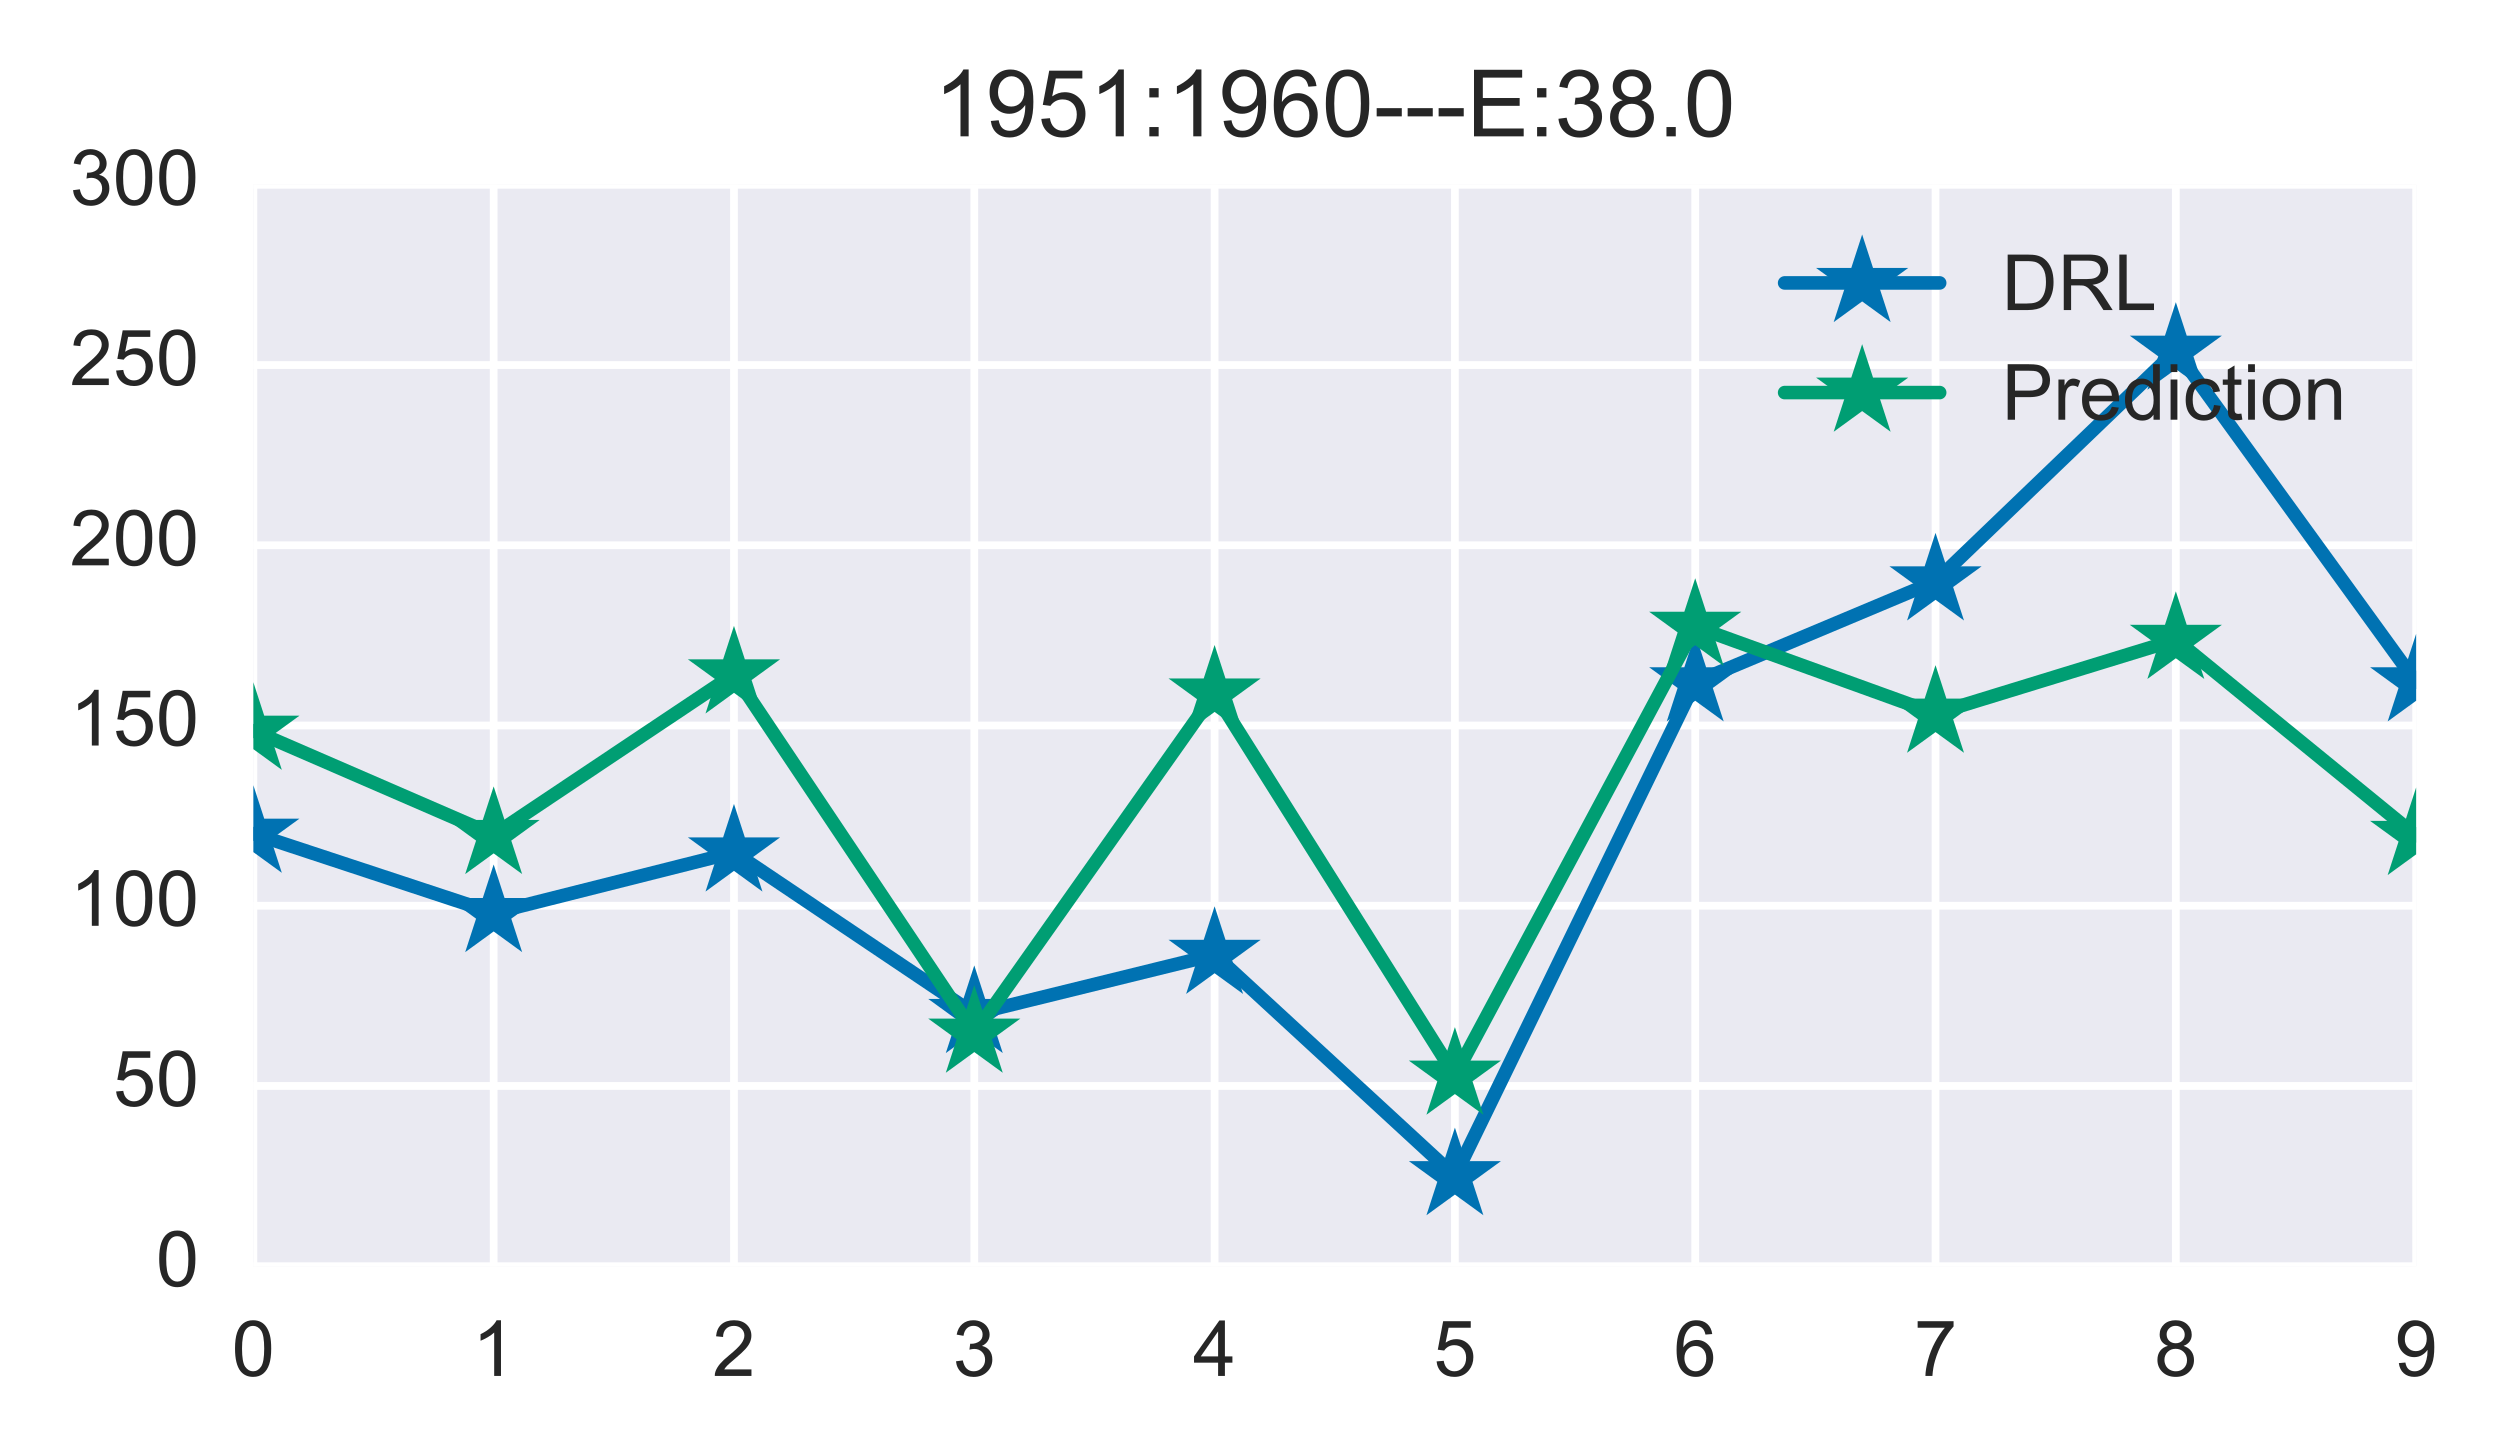 <?xml version="1.0" encoding="utf-8" standalone="no"?>
<!DOCTYPE svg PUBLIC "-//W3C//DTD SVG 1.1//EN"
  "http://www.w3.org/Graphics/SVG/1.1/DTD/svg11.dtd">
<!-- Created with matplotlib (http://matplotlib.org/) -->
<svg height="150pt" version="1.1" viewBox="0 0 258 150" width="258pt" xmlns="http://www.w3.org/2000/svg" xmlns:xlink="http://www.w3.org/1999/xlink">
 <defs>
  <style type="text/css">
*{stroke-linecap:butt;stroke-linejoin:round;stroke-miterlimit:100000;}
  </style>
 </defs>
 <g id="figure_1">
  <g id="patch_1">
   <path d="M 0 150.788 
L 258.771 150.788 
L 258.771 0 
L 0 0 
z
" style="fill:#ffffff;"/>
  </g>
  <g id="axes_1">
   <g id="patch_2">
    <path d="M 26.146 130.672 
L 249.346 130.672 
L 249.346 19.072 
L 26.146 19.072 
z
" style="fill:#eaeaf2;"/>
   </g>
   <g id="matplotlib.axis_1">
    <g id="xtick_1">
     <g id="line2d_1">
      <path clip-path="url(#p3b0c7a8fd3)" d="M 26.146 130.672 
L 26.146 19.072 
" style="fill:none;stroke:#ffffff;stroke-linecap:round;stroke-width:0.8;"/>
     </g>
     <g id="line2d_2">
      <defs>
       <path d="M 0 0 
L 0 0 
" id="md9302f1f94" style="stroke:#262626;stroke-width:0.8;"/>
      </defs>
      <g>
       <use style="fill:#262626;stroke:#262626;stroke-width:0.8;" x="26.146" xlink:href="#md9302f1f94" y="130.672"/>
      </g>
     </g>
     <g id="line2d_3">
      <g>
       <use style="fill:#262626;stroke:#262626;stroke-width:0.8;" x="26.146" xlink:href="#md9302f1f94" y="19.072"/>
      </g>
     </g>
     <g id="text_1">
      <!-- 0 -->
      <defs>
       <path d="M 4.156 35.297 
Q 4.156 48 6.766 55.734 
Q 9.375 63.484 14.516 67.672 
Q 19.672 71.875 27.484 71.875 
Q 33.25 71.875 37.594 69.547 
Q 41.938 67.234 44.766 62.859 
Q 47.609 58.5 49.219 52.219 
Q 50.828 45.953 50.828 35.297 
Q 50.828 22.703 48.234 14.969 
Q 45.656 7.234 40.5 3 
Q 35.359 -1.219 27.484 -1.219 
Q 17.141 -1.219 11.234 6.203 
Q 4.156 15.141 4.156 35.297 
M 13.188 35.297 
Q 13.188 17.672 17.312 11.828 
Q 21.438 6 27.484 6 
Q 33.547 6 37.672 11.859 
Q 41.797 17.719 41.797 35.297 
Q 41.797 52.984 37.672 58.781 
Q 33.547 64.594 27.391 64.594 
Q 21.344 64.594 17.719 59.469 
Q 13.188 52.938 13.188 35.297 
" id="ArialMT-30"/>
      </defs>
      <g style="fill:#262626;" transform="translate(23.922 141.998)scale(0.08 -0.08)">
       <use xlink:href="#ArialMT-30"/>
      </g>
     </g>
    </g>
    <g id="xtick_2">
     <g id="line2d_4">
      <path clip-path="url(#p3b0c7a8fd3)" d="M 50.946 130.672 
L 50.946 19.072 
" style="fill:none;stroke:#ffffff;stroke-linecap:round;stroke-width:0.8;"/>
     </g>
     <g id="line2d_5">
      <g>
       <use style="fill:#262626;stroke:#262626;stroke-width:0.8;" x="50.946" xlink:href="#md9302f1f94" y="130.672"/>
      </g>
     </g>
     <g id="line2d_6">
      <g>
       <use style="fill:#262626;stroke:#262626;stroke-width:0.8;" x="50.946" xlink:href="#md9302f1f94" y="19.072"/>
      </g>
     </g>
     <g id="text_2">
      <!-- 1 -->
      <defs>
       <path d="M 37.25 0 
L 28.469 0 
L 28.469 56 
Q 25.297 52.984 20.141 49.953 
Q 14.984 46.922 10.891 45.406 
L 10.891 53.906 
Q 18.266 57.375 23.781 62.297 
Q 29.297 67.234 31.594 71.875 
L 37.25 71.875 
z
" id="ArialMT-31"/>
      </defs>
      <g style="fill:#262626;" transform="translate(48.722 141.998)scale(0.08 -0.08)">
       <use xlink:href="#ArialMT-31"/>
      </g>
     </g>
    </g>
    <g id="xtick_3">
     <g id="line2d_7">
      <path clip-path="url(#p3b0c7a8fd3)" d="M 75.746 130.672 
L 75.746 19.072 
" style="fill:none;stroke:#ffffff;stroke-linecap:round;stroke-width:0.8;"/>
     </g>
     <g id="line2d_8">
      <g>
       <use style="fill:#262626;stroke:#262626;stroke-width:0.8;" x="75.746" xlink:href="#md9302f1f94" y="130.672"/>
      </g>
     </g>
     <g id="line2d_9">
      <g>
       <use style="fill:#262626;stroke:#262626;stroke-width:0.8;" x="75.746" xlink:href="#md9302f1f94" y="19.072"/>
      </g>
     </g>
     <g id="text_3">
      <!-- 2 -->
      <defs>
       <path d="M 50.344 8.453 
L 50.344 0 
L 3.031 0 
Q 2.938 3.172 4.047 6.109 
Q 5.859 10.938 9.828 15.625 
Q 13.812 20.312 21.344 26.469 
Q 33.016 36.031 37.109 41.625 
Q 41.219 47.219 41.219 52.203 
Q 41.219 57.422 37.469 61 
Q 33.734 64.594 27.734 64.594 
Q 21.391 64.594 17.578 60.781 
Q 13.766 56.984 13.719 50.25 
L 4.688 51.172 
Q 5.609 61.281 11.656 66.578 
Q 17.719 71.875 27.938 71.875 
Q 38.234 71.875 44.234 66.156 
Q 50.25 60.453 50.25 52 
Q 50.25 47.703 48.484 43.547 
Q 46.734 39.406 42.656 34.812 
Q 38.578 30.219 29.109 22.219 
Q 21.188 15.578 18.938 13.203 
Q 16.703 10.844 15.234 8.453 
z
" id="ArialMT-32"/>
      </defs>
      <g style="fill:#262626;" transform="translate(73.522 141.998)scale(0.08 -0.08)">
       <use xlink:href="#ArialMT-32"/>
      </g>
     </g>
    </g>
    <g id="xtick_4">
     <g id="line2d_10">
      <path clip-path="url(#p3b0c7a8fd3)" d="M 100.546 130.672 
L 100.546 19.072 
" style="fill:none;stroke:#ffffff;stroke-linecap:round;stroke-width:0.8;"/>
     </g>
     <g id="line2d_11">
      <g>
       <use style="fill:#262626;stroke:#262626;stroke-width:0.8;" x="100.546" xlink:href="#md9302f1f94" y="130.672"/>
      </g>
     </g>
     <g id="line2d_12">
      <g>
       <use style="fill:#262626;stroke:#262626;stroke-width:0.8;" x="100.546" xlink:href="#md9302f1f94" y="19.072"/>
      </g>
     </g>
     <g id="text_4">
      <!-- 3 -->
      <defs>
       <path d="M 4.203 18.891 
L 12.984 20.062 
Q 14.5 12.594 18.141 9.297 
Q 21.781 6 27 6 
Q 33.203 6 37.469 10.297 
Q 41.75 14.594 41.75 20.953 
Q 41.75 27 37.797 30.922 
Q 33.844 34.859 27.734 34.859 
Q 25.25 34.859 21.531 33.891 
L 22.516 41.609 
Q 23.391 41.5 23.922 41.5 
Q 29.547 41.5 34.031 44.422 
Q 38.531 47.359 38.531 53.469 
Q 38.531 58.297 35.25 61.469 
Q 31.984 64.656 26.812 64.656 
Q 21.688 64.656 18.266 61.422 
Q 14.844 58.203 13.875 51.766 
L 5.078 53.328 
Q 6.688 62.156 12.391 67.016 
Q 18.109 71.875 26.609 71.875 
Q 32.469 71.875 37.391 69.359 
Q 42.328 66.844 44.938 62.5 
Q 47.562 58.156 47.562 53.266 
Q 47.562 48.641 45.062 44.828 
Q 42.578 41.016 37.703 38.766 
Q 44.047 37.312 47.562 32.688 
Q 51.078 28.078 51.078 21.141 
Q 51.078 11.766 44.234 5.25 
Q 37.406 -1.266 26.953 -1.266 
Q 17.531 -1.266 11.297 4.344 
Q 5.078 9.969 4.203 18.891 
" id="ArialMT-33"/>
      </defs>
      <g style="fill:#262626;" transform="translate(98.322 141.998)scale(0.08 -0.08)">
       <use xlink:href="#ArialMT-33"/>
      </g>
     </g>
    </g>
    <g id="xtick_5">
     <g id="line2d_13">
      <path clip-path="url(#p3b0c7a8fd3)" d="M 125.346 130.672 
L 125.346 19.072 
" style="fill:none;stroke:#ffffff;stroke-linecap:round;stroke-width:0.8;"/>
     </g>
     <g id="line2d_14">
      <g>
       <use style="fill:#262626;stroke:#262626;stroke-width:0.8;" x="125.346" xlink:href="#md9302f1f94" y="130.672"/>
      </g>
     </g>
     <g id="line2d_15">
      <g>
       <use style="fill:#262626;stroke:#262626;stroke-width:0.8;" x="125.346" xlink:href="#md9302f1f94" y="19.072"/>
      </g>
     </g>
     <g id="text_5">
      <!-- 4 -->
      <defs>
       <path d="M 32.328 0 
L 32.328 17.141 
L 1.266 17.141 
L 1.266 25.203 
L 33.938 71.578 
L 41.109 71.578 
L 41.109 25.203 
L 50.781 25.203 
L 50.781 17.141 
L 41.109 17.141 
L 41.109 0 
z
M 32.328 25.203 
L 32.328 57.469 
L 9.906 25.203 
z
" id="ArialMT-34"/>
      </defs>
      <g style="fill:#262626;" transform="translate(123.122 141.998)scale(0.08 -0.08)">
       <use xlink:href="#ArialMT-34"/>
      </g>
     </g>
    </g>
    <g id="xtick_6">
     <g id="line2d_16">
      <path clip-path="url(#p3b0c7a8fd3)" d="M 150.146 130.672 
L 150.146 19.072 
" style="fill:none;stroke:#ffffff;stroke-linecap:round;stroke-width:0.8;"/>
     </g>
     <g id="line2d_17">
      <g>
       <use style="fill:#262626;stroke:#262626;stroke-width:0.8;" x="150.146" xlink:href="#md9302f1f94" y="130.672"/>
      </g>
     </g>
     <g id="line2d_18">
      <g>
       <use style="fill:#262626;stroke:#262626;stroke-width:0.8;" x="150.146" xlink:href="#md9302f1f94" y="19.072"/>
      </g>
     </g>
     <g id="text_6">
      <!-- 5 -->
      <defs>
       <path d="M 4.156 18.75 
L 13.375 19.531 
Q 14.406 12.797 18.141 9.391 
Q 21.875 6 27.156 6 
Q 33.5 6 37.891 10.781 
Q 42.281 15.578 42.281 23.484 
Q 42.281 31 38.062 35.344 
Q 33.844 39.703 27 39.703 
Q 22.75 39.703 19.328 37.766 
Q 15.922 35.844 13.969 32.766 
L 5.719 33.844 
L 12.641 70.609 
L 48.25 70.609 
L 48.25 62.203 
L 19.672 62.203 
L 15.828 42.969 
Q 22.266 47.469 29.344 47.469 
Q 38.719 47.469 45.156 40.969 
Q 51.609 34.469 51.609 24.266 
Q 51.609 14.547 45.953 7.469 
Q 39.062 -1.219 27.156 -1.219 
Q 17.391 -1.219 11.203 4.25 
Q 5.031 9.719 4.156 18.75 
" id="ArialMT-35"/>
      </defs>
      <g style="fill:#262626;" transform="translate(147.922 141.998)scale(0.08 -0.08)">
       <use xlink:href="#ArialMT-35"/>
      </g>
     </g>
    </g>
    <g id="xtick_7">
     <g id="line2d_19">
      <path clip-path="url(#p3b0c7a8fd3)" d="M 174.946 130.672 
L 174.946 19.072 
" style="fill:none;stroke:#ffffff;stroke-linecap:round;stroke-width:0.8;"/>
     </g>
     <g id="line2d_20">
      <g>
       <use style="fill:#262626;stroke:#262626;stroke-width:0.8;" x="174.946" xlink:href="#md9302f1f94" y="130.672"/>
      </g>
     </g>
     <g id="line2d_21">
      <g>
       <use style="fill:#262626;stroke:#262626;stroke-width:0.8;" x="174.946" xlink:href="#md9302f1f94" y="19.072"/>
      </g>
     </g>
     <g id="text_7">
      <!-- 6 -->
      <defs>
       <path d="M 49.75 54.047 
L 41.016 53.375 
Q 39.844 58.547 37.703 60.891 
Q 34.125 64.656 28.906 64.656 
Q 24.703 64.656 21.531 62.312 
Q 17.391 59.281 14.984 53.469 
Q 12.594 47.656 12.5 36.922 
Q 15.672 41.75 20.266 44.094 
Q 24.859 46.438 29.891 46.438 
Q 38.672 46.438 44.844 39.969 
Q 51.031 33.5 51.031 23.25 
Q 51.031 16.5 48.125 10.719 
Q 45.219 4.938 40.141 1.859 
Q 35.062 -1.219 28.609 -1.219 
Q 17.625 -1.219 10.688 6.859 
Q 3.766 14.938 3.766 33.5 
Q 3.766 54.25 11.422 63.672 
Q 18.109 71.875 29.438 71.875 
Q 37.891 71.875 43.281 67.141 
Q 48.688 62.406 49.75 54.047 
M 13.875 23.188 
Q 13.875 18.656 15.797 14.5 
Q 17.719 10.359 21.188 8.172 
Q 24.656 6 28.469 6 
Q 34.031 6 38.031 10.484 
Q 42.047 14.984 42.047 22.703 
Q 42.047 30.125 38.078 34.391 
Q 34.125 38.672 28.125 38.672 
Q 22.172 38.672 18.016 34.391 
Q 13.875 30.125 13.875 23.188 
" id="ArialMT-36"/>
      </defs>
      <g style="fill:#262626;" transform="translate(172.722 141.998)scale(0.08 -0.08)">
       <use xlink:href="#ArialMT-36"/>
      </g>
     </g>
    </g>
    <g id="xtick_8">
     <g id="line2d_22">
      <path clip-path="url(#p3b0c7a8fd3)" d="M 199.746 130.672 
L 199.746 19.072 
" style="fill:none;stroke:#ffffff;stroke-linecap:round;stroke-width:0.8;"/>
     </g>
     <g id="line2d_23">
      <g>
       <use style="fill:#262626;stroke:#262626;stroke-width:0.8;" x="199.746" xlink:href="#md9302f1f94" y="130.672"/>
      </g>
     </g>
     <g id="line2d_24">
      <g>
       <use style="fill:#262626;stroke:#262626;stroke-width:0.8;" x="199.746" xlink:href="#md9302f1f94" y="19.072"/>
      </g>
     </g>
     <g id="text_8">
      <!-- 7 -->
      <defs>
       <path d="M 4.734 62.203 
L 4.734 70.656 
L 51.078 70.656 
L 51.078 63.812 
Q 44.234 56.547 37.516 44.484 
Q 30.812 32.422 27.156 19.672 
Q 24.516 10.688 23.781 0 
L 14.75 0 
Q 14.891 8.453 18.062 20.406 
Q 21.234 32.375 27.172 43.484 
Q 33.109 54.594 39.797 62.203 
z
" id="ArialMT-37"/>
      </defs>
      <g style="fill:#262626;" transform="translate(197.522 141.998)scale(0.08 -0.08)">
       <use xlink:href="#ArialMT-37"/>
      </g>
     </g>
    </g>
    <g id="xtick_9">
     <g id="line2d_25">
      <path clip-path="url(#p3b0c7a8fd3)" d="M 224.546 130.672 
L 224.546 19.072 
" style="fill:none;stroke:#ffffff;stroke-linecap:round;stroke-width:0.8;"/>
     </g>
     <g id="line2d_26">
      <g>
       <use style="fill:#262626;stroke:#262626;stroke-width:0.8;" x="224.546" xlink:href="#md9302f1f94" y="130.672"/>
      </g>
     </g>
     <g id="line2d_27">
      <g>
       <use style="fill:#262626;stroke:#262626;stroke-width:0.8;" x="224.546" xlink:href="#md9302f1f94" y="19.072"/>
      </g>
     </g>
     <g id="text_9">
      <!-- 8 -->
      <defs>
       <path d="M 17.672 38.812 
Q 12.203 40.828 9.562 44.531 
Q 6.938 48.25 6.938 53.422 
Q 6.938 61.234 12.547 66.547 
Q 18.172 71.875 27.484 71.875 
Q 36.859 71.875 42.578 66.422 
Q 48.297 60.984 48.297 53.172 
Q 48.297 48.188 45.672 44.5 
Q 43.062 40.828 37.75 38.812 
Q 44.344 36.672 47.781 31.875 
Q 51.219 27.094 51.219 20.453 
Q 51.219 11.281 44.719 5.031 
Q 38.234 -1.219 27.641 -1.219 
Q 17.047 -1.219 10.547 5.047 
Q 4.047 11.328 4.047 20.703 
Q 4.047 27.688 7.594 32.391 
Q 11.141 37.109 17.672 38.812 
M 15.922 53.719 
Q 15.922 48.641 19.188 45.406 
Q 22.469 42.188 27.688 42.188 
Q 32.766 42.188 36.016 45.375 
Q 39.266 48.578 39.266 53.219 
Q 39.266 58.062 35.906 61.359 
Q 32.562 64.656 27.594 64.656 
Q 22.562 64.656 19.234 61.422 
Q 15.922 58.203 15.922 53.719 
M 13.094 20.656 
Q 13.094 16.891 14.875 13.375 
Q 16.656 9.859 20.172 7.922 
Q 23.688 6 27.734 6 
Q 34.031 6 38.125 10.047 
Q 42.234 14.109 42.234 20.359 
Q 42.234 26.703 38.016 30.859 
Q 33.797 35.016 27.438 35.016 
Q 21.234 35.016 17.156 30.906 
Q 13.094 26.812 13.094 20.656 
" id="ArialMT-38"/>
      </defs>
      <g style="fill:#262626;" transform="translate(222.322 141.998)scale(0.08 -0.08)">
       <use xlink:href="#ArialMT-38"/>
      </g>
     </g>
    </g>
    <g id="xtick_10">
     <g id="line2d_28">
      <path clip-path="url(#p3b0c7a8fd3)" d="M 249.346 130.672 
L 249.346 19.072 
" style="fill:none;stroke:#ffffff;stroke-linecap:round;stroke-width:0.8;"/>
     </g>
     <g id="line2d_29">
      <g>
       <use style="fill:#262626;stroke:#262626;stroke-width:0.8;" x="249.346" xlink:href="#md9302f1f94" y="130.672"/>
      </g>
     </g>
     <g id="line2d_30">
      <g>
       <use style="fill:#262626;stroke:#262626;stroke-width:0.8;" x="249.346" xlink:href="#md9302f1f94" y="19.072"/>
      </g>
     </g>
     <g id="text_10">
      <!-- 9 -->
      <defs>
       <path d="M 5.469 16.547 
L 13.922 17.328 
Q 14.984 11.375 18.016 8.688 
Q 21.047 6 25.781 6 
Q 29.828 6 32.875 7.859 
Q 35.938 9.719 37.891 12.812 
Q 39.844 15.922 41.156 21.188 
Q 42.484 26.469 42.484 31.938 
Q 42.484 32.516 42.438 33.688 
Q 39.797 29.5 35.234 26.875 
Q 30.672 24.266 25.344 24.266 
Q 16.453 24.266 10.297 30.703 
Q 4.156 37.156 4.156 47.703 
Q 4.156 58.594 10.578 65.234 
Q 17 71.875 26.656 71.875 
Q 33.641 71.875 39.422 68.109 
Q 45.219 64.359 48.219 57.391 
Q 51.219 50.438 51.219 37.25 
Q 51.219 23.531 48.234 15.406 
Q 45.266 7.281 39.375 3.031 
Q 33.5 -1.219 25.594 -1.219 
Q 17.188 -1.219 11.859 3.438 
Q 6.547 8.109 5.469 16.547 
M 41.453 48.141 
Q 41.453 55.719 37.422 60.156 
Q 33.406 64.594 27.734 64.594 
Q 21.875 64.594 17.531 59.812 
Q 13.188 55.031 13.188 47.406 
Q 13.188 40.578 17.312 36.297 
Q 21.438 32.031 27.484 32.031 
Q 33.594 32.031 37.516 36.297 
Q 41.453 40.578 41.453 48.141 
" id="ArialMT-39"/>
      </defs>
      <g style="fill:#262626;" transform="translate(247.122 141.998)scale(0.08 -0.08)">
       <use xlink:href="#ArialMT-39"/>
      </g>
     </g>
    </g>
   </g>
   <g id="matplotlib.axis_2">
    <g id="ytick_1">
     <g id="line2d_31">
      <path clip-path="url(#p3b0c7a8fd3)" d="M 26.146 130.672 
L 249.346 130.672 
" style="fill:none;stroke:#ffffff;stroke-linecap:round;stroke-width:0.8;"/>
     </g>
     <g id="line2d_32">
      <g>
       <use style="fill:#262626;stroke:#262626;stroke-width:0.8;" x="26.146" xlink:href="#md9302f1f94" y="130.672"/>
      </g>
     </g>
     <g id="line2d_33">
      <g>
       <use style="fill:#262626;stroke:#262626;stroke-width:0.8;" x="249.346" xlink:href="#md9302f1f94" y="130.672"/>
      </g>
     </g>
     <g id="text_11">
      <!-- 0 -->
      <g style="fill:#262626;" transform="translate(16.098 132.74)scale(0.08 -0.08)">
       <use xlink:href="#ArialMT-30"/>
      </g>
     </g>
    </g>
    <g id="ytick_2">
     <g id="line2d_34">
      <path clip-path="url(#p3b0c7a8fd3)" d="M 26.146 112.072 
L 249.346 112.072 
" style="fill:none;stroke:#ffffff;stroke-linecap:round;stroke-width:0.8;"/>
     </g>
     <g id="line2d_35">
      <g>
       <use style="fill:#262626;stroke:#262626;stroke-width:0.8;" x="26.146" xlink:href="#md9302f1f94" y="112.072"/>
      </g>
     </g>
     <g id="line2d_36">
      <g>
       <use style="fill:#262626;stroke:#262626;stroke-width:0.8;" x="249.346" xlink:href="#md9302f1f94" y="112.072"/>
      </g>
     </g>
     <g id="text_12">
      <!-- 50 -->
      <g style="fill:#262626;" transform="translate(11.649 114.14)scale(0.08 -0.08)">
       <use xlink:href="#ArialMT-35"/>
       <use x="55.615" xlink:href="#ArialMT-30"/>
      </g>
     </g>
    </g>
    <g id="ytick_3">
     <g id="line2d_37">
      <path clip-path="url(#p3b0c7a8fd3)" d="M 26.146 93.472 
L 249.346 93.472 
" style="fill:none;stroke:#ffffff;stroke-linecap:round;stroke-width:0.8;"/>
     </g>
     <g id="line2d_38">
      <g>
       <use style="fill:#262626;stroke:#262626;stroke-width:0.8;" x="26.146" xlink:href="#md9302f1f94" y="93.472"/>
      </g>
     </g>
     <g id="line2d_39">
      <g>
       <use style="fill:#262626;stroke:#262626;stroke-width:0.8;" x="249.346" xlink:href="#md9302f1f94" y="93.472"/>
      </g>
     </g>
     <g id="text_13">
      <!-- 100 -->
      <g style="fill:#262626;" transform="translate(7.2 95.54)scale(0.08 -0.08)">
       <use xlink:href="#ArialMT-31"/>
       <use x="55.615" xlink:href="#ArialMT-30"/>
       <use x="111.23" xlink:href="#ArialMT-30"/>
      </g>
     </g>
    </g>
    <g id="ytick_4">
     <g id="line2d_40">
      <path clip-path="url(#p3b0c7a8fd3)" d="M 26.146 74.871 
L 249.346 74.871 
" style="fill:none;stroke:#ffffff;stroke-linecap:round;stroke-width:0.8;"/>
     </g>
     <g id="line2d_41">
      <g>
       <use style="fill:#262626;stroke:#262626;stroke-width:0.8;" x="26.146" xlink:href="#md9302f1f94" y="74.871"/>
      </g>
     </g>
     <g id="line2d_42">
      <g>
       <use style="fill:#262626;stroke:#262626;stroke-width:0.8;" x="249.346" xlink:href="#md9302f1f94" y="74.871"/>
      </g>
     </g>
     <g id="text_14">
      <!-- 150 -->
      <g style="fill:#262626;" transform="translate(7.2 76.94)scale(0.08 -0.08)">
       <use xlink:href="#ArialMT-31"/>
       <use x="55.615" xlink:href="#ArialMT-35"/>
       <use x="111.23" xlink:href="#ArialMT-30"/>
      </g>
     </g>
    </g>
    <g id="ytick_5">
     <g id="line2d_43">
      <path clip-path="url(#p3b0c7a8fd3)" d="M 26.146 56.272 
L 249.346 56.272 
" style="fill:none;stroke:#ffffff;stroke-linecap:round;stroke-width:0.8;"/>
     </g>
     <g id="line2d_44">
      <g>
       <use style="fill:#262626;stroke:#262626;stroke-width:0.8;" x="26.146" xlink:href="#md9302f1f94" y="56.272"/>
      </g>
     </g>
     <g id="line2d_45">
      <g>
       <use style="fill:#262626;stroke:#262626;stroke-width:0.8;" x="249.346" xlink:href="#md9302f1f94" y="56.272"/>
      </g>
     </g>
     <g id="text_15">
      <!-- 200 -->
      <g style="fill:#262626;" transform="translate(7.2 58.34)scale(0.08 -0.08)">
       <use xlink:href="#ArialMT-32"/>
       <use x="55.615" xlink:href="#ArialMT-30"/>
       <use x="111.23" xlink:href="#ArialMT-30"/>
      </g>
     </g>
    </g>
    <g id="ytick_6">
     <g id="line2d_46">
      <path clip-path="url(#p3b0c7a8fd3)" d="M 26.146 37.672 
L 249.346 37.672 
" style="fill:none;stroke:#ffffff;stroke-linecap:round;stroke-width:0.8;"/>
     </g>
     <g id="line2d_47">
      <g>
       <use style="fill:#262626;stroke:#262626;stroke-width:0.8;" x="26.146" xlink:href="#md9302f1f94" y="37.672"/>
      </g>
     </g>
     <g id="line2d_48">
      <g>
       <use style="fill:#262626;stroke:#262626;stroke-width:0.8;" x="249.346" xlink:href="#md9302f1f94" y="37.672"/>
      </g>
     </g>
     <g id="text_16">
      <!-- 250 -->
      <g style="fill:#262626;" transform="translate(7.2 39.74)scale(0.08 -0.08)">
       <use xlink:href="#ArialMT-32"/>
       <use x="55.615" xlink:href="#ArialMT-35"/>
       <use x="111.23" xlink:href="#ArialMT-30"/>
      </g>
     </g>
    </g>
    <g id="ytick_7">
     <g id="line2d_49">
      <path clip-path="url(#p3b0c7a8fd3)" d="M 26.146 19.072 
L 249.346 19.072 
" style="fill:none;stroke:#ffffff;stroke-linecap:round;stroke-width:0.8;"/>
     </g>
     <g id="line2d_50">
      <g>
       <use style="fill:#262626;stroke:#262626;stroke-width:0.8;" x="26.146" xlink:href="#md9302f1f94" y="19.072"/>
      </g>
     </g>
     <g id="line2d_51">
      <g>
       <use style="fill:#262626;stroke:#262626;stroke-width:0.8;" x="249.346" xlink:href="#md9302f1f94" y="19.072"/>
      </g>
     </g>
     <g id="text_17">
      <!-- 300 -->
      <g style="fill:#262626;" transform="translate(7.2 21.14)scale(0.08 -0.08)">
       <use xlink:href="#ArialMT-33"/>
       <use x="55.615" xlink:href="#ArialMT-30"/>
       <use x="111.23" xlink:href="#ArialMT-30"/>
      </g>
     </g>
    </g>
   </g>
   <g id="line2d_52">
    <path clip-path="url(#p3b0c7a8fd3)" d="M 26.146 86.031 
L 50.946 94.216 
L 75.746 87.966 
L 100.546 104.632 
L 125.346 98.531 
L 150.146 121.371 
L 174.946 70.407 
L 199.746 59.992 
L 224.546 36.184 
L 249.346 70.407 
" style="fill:none;stroke:#0072b2;stroke-linecap:round;stroke-width:1.4;"/>
    <defs>
     <path d="M 0 -5 
L -1.123 -1.545 
L -4.755 -1.545 
L -1.816 0.59 
L -2.939 4.045 
L -0 1.91 
L 2.939 4.045 
L 1.816 0.59 
L 4.755 -1.545 
L 1.123 -1.545 
z
" id="m0a7b7f38e8"/>
    </defs>
    <g clip-path="url(#p3b0c7a8fd3)">
     <use style="fill:#0072b2;" x="26.146" xlink:href="#m0a7b7f38e8" y="86.031"/>
     <use style="fill:#0072b2;" x="50.946" xlink:href="#m0a7b7f38e8" y="94.216"/>
     <use style="fill:#0072b2;" x="75.746" xlink:href="#m0a7b7f38e8" y="87.966"/>
     <use style="fill:#0072b2;" x="100.546" xlink:href="#m0a7b7f38e8" y="104.632"/>
     <use style="fill:#0072b2;" x="125.346" xlink:href="#m0a7b7f38e8" y="98.531"/>
     <use style="fill:#0072b2;" x="150.146" xlink:href="#m0a7b7f38e8" y="121.371"/>
     <use style="fill:#0072b2;" x="174.946" xlink:href="#m0a7b7f38e8" y="70.407"/>
     <use style="fill:#0072b2;" x="199.746" xlink:href="#m0a7b7f38e8" y="59.992"/>
     <use style="fill:#0072b2;" x="224.546" xlink:href="#m0a7b7f38e8" y="36.184"/>
     <use style="fill:#0072b2;" x="249.346" xlink:href="#m0a7b7f38e8" y="70.407"/>
    </g>
   </g>
   <g id="line2d_53">
    <path clip-path="url(#p3b0c7a8fd3)" d="M 26.146 75.405 
L 50.946 86.16 
L 75.746 69.591 
L 100.546 106.666 
L 125.346 71.562 
L 150.146 110.998 
L 174.946 64.676 
L 199.746 73.644 
L 224.546 66.025 
L 249.346 86.26 
" style="fill:none;stroke:#009e73;stroke-linecap:round;stroke-width:1.4;"/>
    <defs>
     <path d="M 0 -5 
L -1.123 -1.545 
L -4.755 -1.545 
L -1.816 0.59 
L -2.939 4.045 
L -0 1.91 
L 2.939 4.045 
L 1.816 0.59 
L 4.755 -1.545 
L 1.123 -1.545 
z
" id="m35a1a81a98"/>
    </defs>
    <g clip-path="url(#p3b0c7a8fd3)">
     <use style="fill:#009e73;" x="26.146" xlink:href="#m35a1a81a98" y="75.405"/>
     <use style="fill:#009e73;" x="50.946" xlink:href="#m35a1a81a98" y="86.16"/>
     <use style="fill:#009e73;" x="75.746" xlink:href="#m35a1a81a98" y="69.591"/>
     <use style="fill:#009e73;" x="100.546" xlink:href="#m35a1a81a98" y="106.666"/>
     <use style="fill:#009e73;" x="125.346" xlink:href="#m35a1a81a98" y="71.562"/>
     <use style="fill:#009e73;" x="150.146" xlink:href="#m35a1a81a98" y="110.998"/>
     <use style="fill:#009e73;" x="174.946" xlink:href="#m35a1a81a98" y="64.676"/>
     <use style="fill:#009e73;" x="199.746" xlink:href="#m35a1a81a98" y="73.644"/>
     <use style="fill:#009e73;" x="224.546" xlink:href="#m35a1a81a98" y="66.025"/>
     <use style="fill:#009e73;" x="249.346" xlink:href="#m35a1a81a98" y="86.26"/>
    </g>
   </g>
   <g id="patch_3">
    <path d="M 26.146 19.072 
L 249.346 19.072 
" style="fill:none;"/>
   </g>
   <g id="patch_4">
    <path d="M 249.346 130.672 
L 249.346 19.072 
" style="fill:none;"/>
   </g>
   <g id="patch_5">
    <path d="M 26.146 130.672 
L 249.346 130.672 
" style="fill:none;"/>
   </g>
   <g id="patch_6">
    <path d="M 26.146 130.672 
L 26.146 19.072 
" style="fill:none;"/>
   </g>
   <g id="text_18">
    <!-- 1951:1960- - -E:38.0 -->
    <defs>
     <path d="M 9.031 41.844 
L 9.031 51.859 
L 19.047 51.859 
L 19.047 41.844 
z
M 9.031 0 
L 9.031 10.016 
L 19.047 10.016 
L 19.047 0 
z
" id="ArialMT-3a"/>
     <path d="M 9.078 0 
L 9.078 10.016 
L 19.094 10.016 
L 19.094 0 
z
" id="ArialMT-2e"/>
     <path d="M 3.172 21.484 
L 3.172 30.328 
L 30.172 30.328 
L 30.172 21.484 
z
" id="ArialMT-2d"/>
     <path d="M 7.906 0 
L 7.906 71.578 
L 59.672 71.578 
L 59.672 63.141 
L 17.391 63.141 
L 17.391 41.219 
L 56.984 41.219 
L 56.984 32.812 
L 17.391 32.812 
L 17.391 8.453 
L 61.328 8.453 
L 61.328 0 
z
" id="ArialMT-45"/>
    </defs>
    <g style="fill:#262626;" transform="translate(96.388 14.072)scale(0.096 -0.096)">
     <use xlink:href="#ArialMT-31"/>
     <use x="55.615" xlink:href="#ArialMT-39"/>
     <use x="111.23" xlink:href="#ArialMT-35"/>
     <use x="166.846" xlink:href="#ArialMT-31"/>
     <use x="222.461" xlink:href="#ArialMT-3a"/>
     <use x="250.244" xlink:href="#ArialMT-31"/>
     <use x="305.859" xlink:href="#ArialMT-39"/>
     <use x="361.475" xlink:href="#ArialMT-36"/>
     <use x="417.09" xlink:href="#ArialMT-30"/>
     <use x="472.705" xlink:href="#ArialMT-2d"/>
     <use x="506.006" xlink:href="#ArialMT-2d"/>
     <use x="539.307" xlink:href="#ArialMT-2d"/>
     <use x="572.607" xlink:href="#ArialMT-45"/>
     <use x="639.307" xlink:href="#ArialMT-3a"/>
     <use x="667.09" xlink:href="#ArialMT-33"/>
     <use x="722.705" xlink:href="#ArialMT-38"/>
     <use x="778.32" xlink:href="#ArialMT-2e"/>
     <use x="806.104" xlink:href="#ArialMT-30"/>
    </g>
   </g>
   <g id="legend_1">
    <g id="line2d_54">
     <path d="M 184.174 29.198 
L 200.174 29.198 
" style="fill:none;stroke:#0072b2;stroke-linecap:round;stroke-width:1.4;"/>
    </g>
    <g id="line2d_55">
     <g>
      <use style="fill:#0072b2;" x="192.174" xlink:href="#m0a7b7f38e8" y="29.198"/>
     </g>
    </g>
    <g id="text_19">
     <!-- DRL -->
     <defs>
      <path d="M 7.859 0 
L 7.859 71.578 
L 39.594 71.578 
Q 49.172 71.578 54.141 69.641 
Q 59.125 67.719 62.109 62.828 
Q 65.094 57.953 65.094 52.047 
Q 65.094 44.438 60.156 39.203 
Q 55.219 33.984 44.922 32.562 
Q 48.688 30.766 50.641 29 
Q 54.781 25.203 58.5 19.484 
L 70.953 0 
L 59.031 0 
L 49.562 14.891 
Q 45.406 21.344 42.719 24.75 
Q 40.047 28.172 37.922 29.531 
Q 35.797 30.906 33.594 31.453 
Q 31.984 31.781 28.328 31.781 
L 17.328 31.781 
L 17.328 0 
z
M 17.328 39.984 
L 37.703 39.984 
Q 44.188 39.984 47.844 41.328 
Q 51.516 42.672 53.422 45.625 
Q 55.328 48.578 55.328 52.047 
Q 55.328 57.125 51.641 60.391 
Q 47.953 63.672 39.984 63.672 
L 17.328 63.672 
z
" id="ArialMT-52"/>
      <path d="M 7.328 0 
L 7.328 71.578 
L 16.797 71.578 
L 16.797 8.453 
L 52.047 8.453 
L 52.047 0 
z
" id="ArialMT-4c"/>
      <path d="M 7.719 0 
L 7.719 71.578 
L 32.375 71.578 
Q 40.719 71.578 45.125 70.562 
Q 51.266 69.141 55.609 65.438 
Q 61.281 60.641 64.078 53.188 
Q 66.891 45.75 66.891 36.188 
Q 66.891 28.031 64.984 21.734 
Q 63.094 15.438 60.109 11.297 
Q 57.125 7.172 53.578 4.797 
Q 50.047 2.438 45.047 1.219 
Q 40.047 0 33.547 0 
z
M 17.188 8.453 
L 32.469 8.453 
Q 39.547 8.453 43.578 9.766 
Q 47.609 11.078 50 13.484 
Q 53.375 16.844 55.25 22.531 
Q 57.125 28.219 57.125 36.328 
Q 57.125 47.562 53.438 53.594 
Q 49.75 59.625 44.484 61.672 
Q 40.672 63.141 32.234 63.141 
L 17.188 63.141 
z
" id="ArialMT-44"/>
     </defs>
     <g style="fill:#262626;" transform="translate(206.574 31.998)scale(0.08 -0.08)">
      <use xlink:href="#ArialMT-44"/>
      <use x="72.217" xlink:href="#ArialMT-52"/>
      <use x="144.434" xlink:href="#ArialMT-4c"/>
     </g>
    </g>
    <g id="line2d_56">
     <path d="M 184.174 40.514 
L 200.174 40.514 
" style="fill:none;stroke:#009e73;stroke-linecap:round;stroke-width:1.4;"/>
    </g>
    <g id="line2d_57">
     <g>
      <use style="fill:#009e73;" x="192.174" xlink:href="#m35a1a81a98" y="40.514"/>
     </g>
    </g>
    <g id="text_20">
     <!-- Prediction -->
     <defs>
      <path d="M 40.438 19 
L 49.078 17.875 
Q 47.656 8.938 41.812 3.875 
Q 35.984 -1.172 27.484 -1.172 
Q 16.844 -1.172 10.375 5.781 
Q 3.906 12.75 3.906 25.734 
Q 3.906 34.125 6.688 40.422 
Q 9.469 46.734 15.156 49.875 
Q 20.844 53.031 27.547 53.031 
Q 35.984 53.031 41.359 48.75 
Q 46.734 44.484 48.25 36.625 
L 39.703 35.297 
Q 38.484 40.531 35.375 43.156 
Q 32.281 45.797 27.875 45.797 
Q 21.234 45.797 17.078 41.031 
Q 12.938 36.281 12.938 25.984 
Q 12.938 15.531 16.938 10.797 
Q 20.953 6.062 27.391 6.062 
Q 32.562 6.062 36.031 9.234 
Q 39.5 12.406 40.438 19 
" id="ArialMT-63"/>
      <path d="M 42.094 16.703 
L 51.172 15.578 
Q 49.031 7.625 43.219 3.219 
Q 37.406 -1.172 28.375 -1.172 
Q 17 -1.172 10.328 5.828 
Q 3.656 12.844 3.656 25.484 
Q 3.656 38.578 10.391 45.797 
Q 17.141 53.031 27.875 53.031 
Q 38.281 53.031 44.875 45.953 
Q 51.469 38.875 51.469 26.031 
Q 51.469 25.25 51.422 23.688 
L 12.75 23.688 
Q 13.234 15.141 17.578 10.594 
Q 21.922 6.062 28.422 6.062 
Q 33.25 6.062 36.672 8.594 
Q 40.094 11.141 42.094 16.703 
M 13.234 30.906 
L 42.188 30.906 
Q 41.609 37.453 38.875 40.719 
Q 34.672 45.797 27.984 45.797 
Q 21.922 45.797 17.797 41.75 
Q 13.672 37.703 13.234 30.906 
" id="ArialMT-65"/>
      <path d="M 40.234 0 
L 40.234 6.547 
Q 35.297 -1.172 25.734 -1.172 
Q 19.531 -1.172 14.328 2.25 
Q 9.125 5.672 6.266 11.797 
Q 3.422 17.922 3.422 25.875 
Q 3.422 33.641 6 39.969 
Q 8.594 46.297 13.766 49.656 
Q 18.953 53.031 25.344 53.031 
Q 30.031 53.031 33.688 51.047 
Q 37.359 49.078 39.656 45.906 
L 39.656 71.578 
L 48.391 71.578 
L 48.391 0 
z
M 12.453 25.875 
Q 12.453 15.922 16.641 10.984 
Q 20.844 6.062 26.562 6.062 
Q 32.328 6.062 36.344 10.766 
Q 40.375 15.484 40.375 25.141 
Q 40.375 35.797 36.266 40.766 
Q 32.172 45.75 26.172 45.75 
Q 20.312 45.75 16.375 40.969 
Q 12.453 36.188 12.453 25.875 
" id="ArialMT-64"/>
      <path d="M 25.781 7.859 
L 27.047 0.094 
Q 23.344 -0.688 20.406 -0.688 
Q 15.625 -0.688 12.984 0.828 
Q 10.359 2.344 9.281 4.812 
Q 8.203 7.281 8.203 15.188 
L 8.203 45.016 
L 1.766 45.016 
L 1.766 51.859 
L 8.203 51.859 
L 8.203 64.703 
L 16.938 69.969 
L 16.938 51.859 
L 25.781 51.859 
L 25.781 45.016 
L 16.938 45.016 
L 16.938 14.703 
Q 16.938 10.938 17.406 9.859 
Q 17.875 8.797 18.922 8.156 
Q 19.969 7.516 21.922 7.516 
Q 23.391 7.516 25.781 7.859 
" id="ArialMT-74"/>
      <path d="M 7.719 0 
L 7.719 71.578 
L 34.719 71.578 
Q 41.844 71.578 45.609 70.906 
Q 50.875 70.016 54.438 67.547 
Q 58.016 65.094 60.188 60.641 
Q 62.359 56.203 62.359 50.875 
Q 62.359 41.75 56.547 35.422 
Q 50.734 29.109 35.547 29.109 
L 17.188 29.109 
L 17.188 0 
z
M 17.188 37.547 
L 35.688 37.547 
Q 44.875 37.547 48.734 40.969 
Q 52.594 44.391 52.594 50.594 
Q 52.594 55.078 50.312 58.266 
Q 48.047 61.469 44.344 62.5 
Q 41.938 63.141 35.5 63.141 
L 17.188 63.141 
z
" id="ArialMT-50"/>
      <path d="M 6.5 0 
L 6.5 51.859 
L 14.406 51.859 
L 14.406 44 
Q 17.438 49.516 20 51.266 
Q 22.562 53.031 25.641 53.031 
Q 30.078 53.031 34.672 50.203 
L 31.641 42.047 
Q 28.422 43.953 25.203 43.953 
Q 22.312 43.953 20.016 42.219 
Q 17.719 40.484 16.75 37.406 
Q 15.281 32.719 15.281 27.156 
L 15.281 0 
z
" id="ArialMT-72"/>
      <path d="M 3.328 25.922 
Q 3.328 40.328 11.328 47.266 
Q 18.016 53.031 27.641 53.031 
Q 38.328 53.031 45.109 46.016 
Q 51.906 39.016 51.906 26.656 
Q 51.906 16.656 48.906 10.906 
Q 45.906 5.172 40.156 2 
Q 34.422 -1.172 27.641 -1.172 
Q 16.75 -1.172 10.031 5.812 
Q 3.328 12.797 3.328 25.922 
M 12.359 25.922 
Q 12.359 15.969 16.703 11.016 
Q 21.047 6.062 27.641 6.062 
Q 34.188 6.062 38.531 11.031 
Q 42.875 16.016 42.875 26.219 
Q 42.875 35.844 38.5 40.797 
Q 34.125 45.75 27.641 45.75 
Q 21.047 45.75 16.703 40.812 
Q 12.359 35.891 12.359 25.922 
" id="ArialMT-6f"/>
      <path d="M 6.594 0 
L 6.594 51.859 
L 14.5 51.859 
L 14.5 44.484 
Q 20.219 53.031 31 53.031 
Q 35.688 53.031 39.625 51.344 
Q 43.562 49.656 45.516 46.922 
Q 47.469 44.188 48.25 40.438 
Q 48.734 37.984 48.734 31.891 
L 48.734 0 
L 39.938 0 
L 39.938 31.547 
Q 39.938 36.922 38.906 39.578 
Q 37.891 42.234 35.281 43.812 
Q 32.672 45.406 29.156 45.406 
Q 23.531 45.406 19.453 41.844 
Q 15.375 38.281 15.375 28.328 
L 15.375 0 
z
" id="ArialMT-6e"/>
      <path d="M 6.641 61.469 
L 6.641 71.578 
L 15.438 71.578 
L 15.438 61.469 
z
M 6.641 0 
L 6.641 51.859 
L 15.438 51.859 
L 15.438 0 
z
" id="ArialMT-69"/>
     </defs>
     <g style="fill:#262626;" transform="translate(206.574 43.314)scale(0.08 -0.08)">
      <use xlink:href="#ArialMT-50"/>
      <use x="66.699" xlink:href="#ArialMT-72"/>
      <use x="100.0" xlink:href="#ArialMT-65"/>
      <use x="155.615" xlink:href="#ArialMT-64"/>
      <use x="211.23" xlink:href="#ArialMT-69"/>
      <use x="233.447" xlink:href="#ArialMT-63"/>
      <use x="283.447" xlink:href="#ArialMT-74"/>
      <use x="311.23" xlink:href="#ArialMT-69"/>
      <use x="333.447" xlink:href="#ArialMT-6f"/>
      <use x="389.062" xlink:href="#ArialMT-6e"/>
     </g>
    </g>
   </g>
  </g>
 </g>
 <defs>
  <clipPath id="p3b0c7a8fd3">
   <rect height="111.6" width="223.2" x="26.146" y="19.072"/>
  </clipPath>
 </defs>
</svg>
